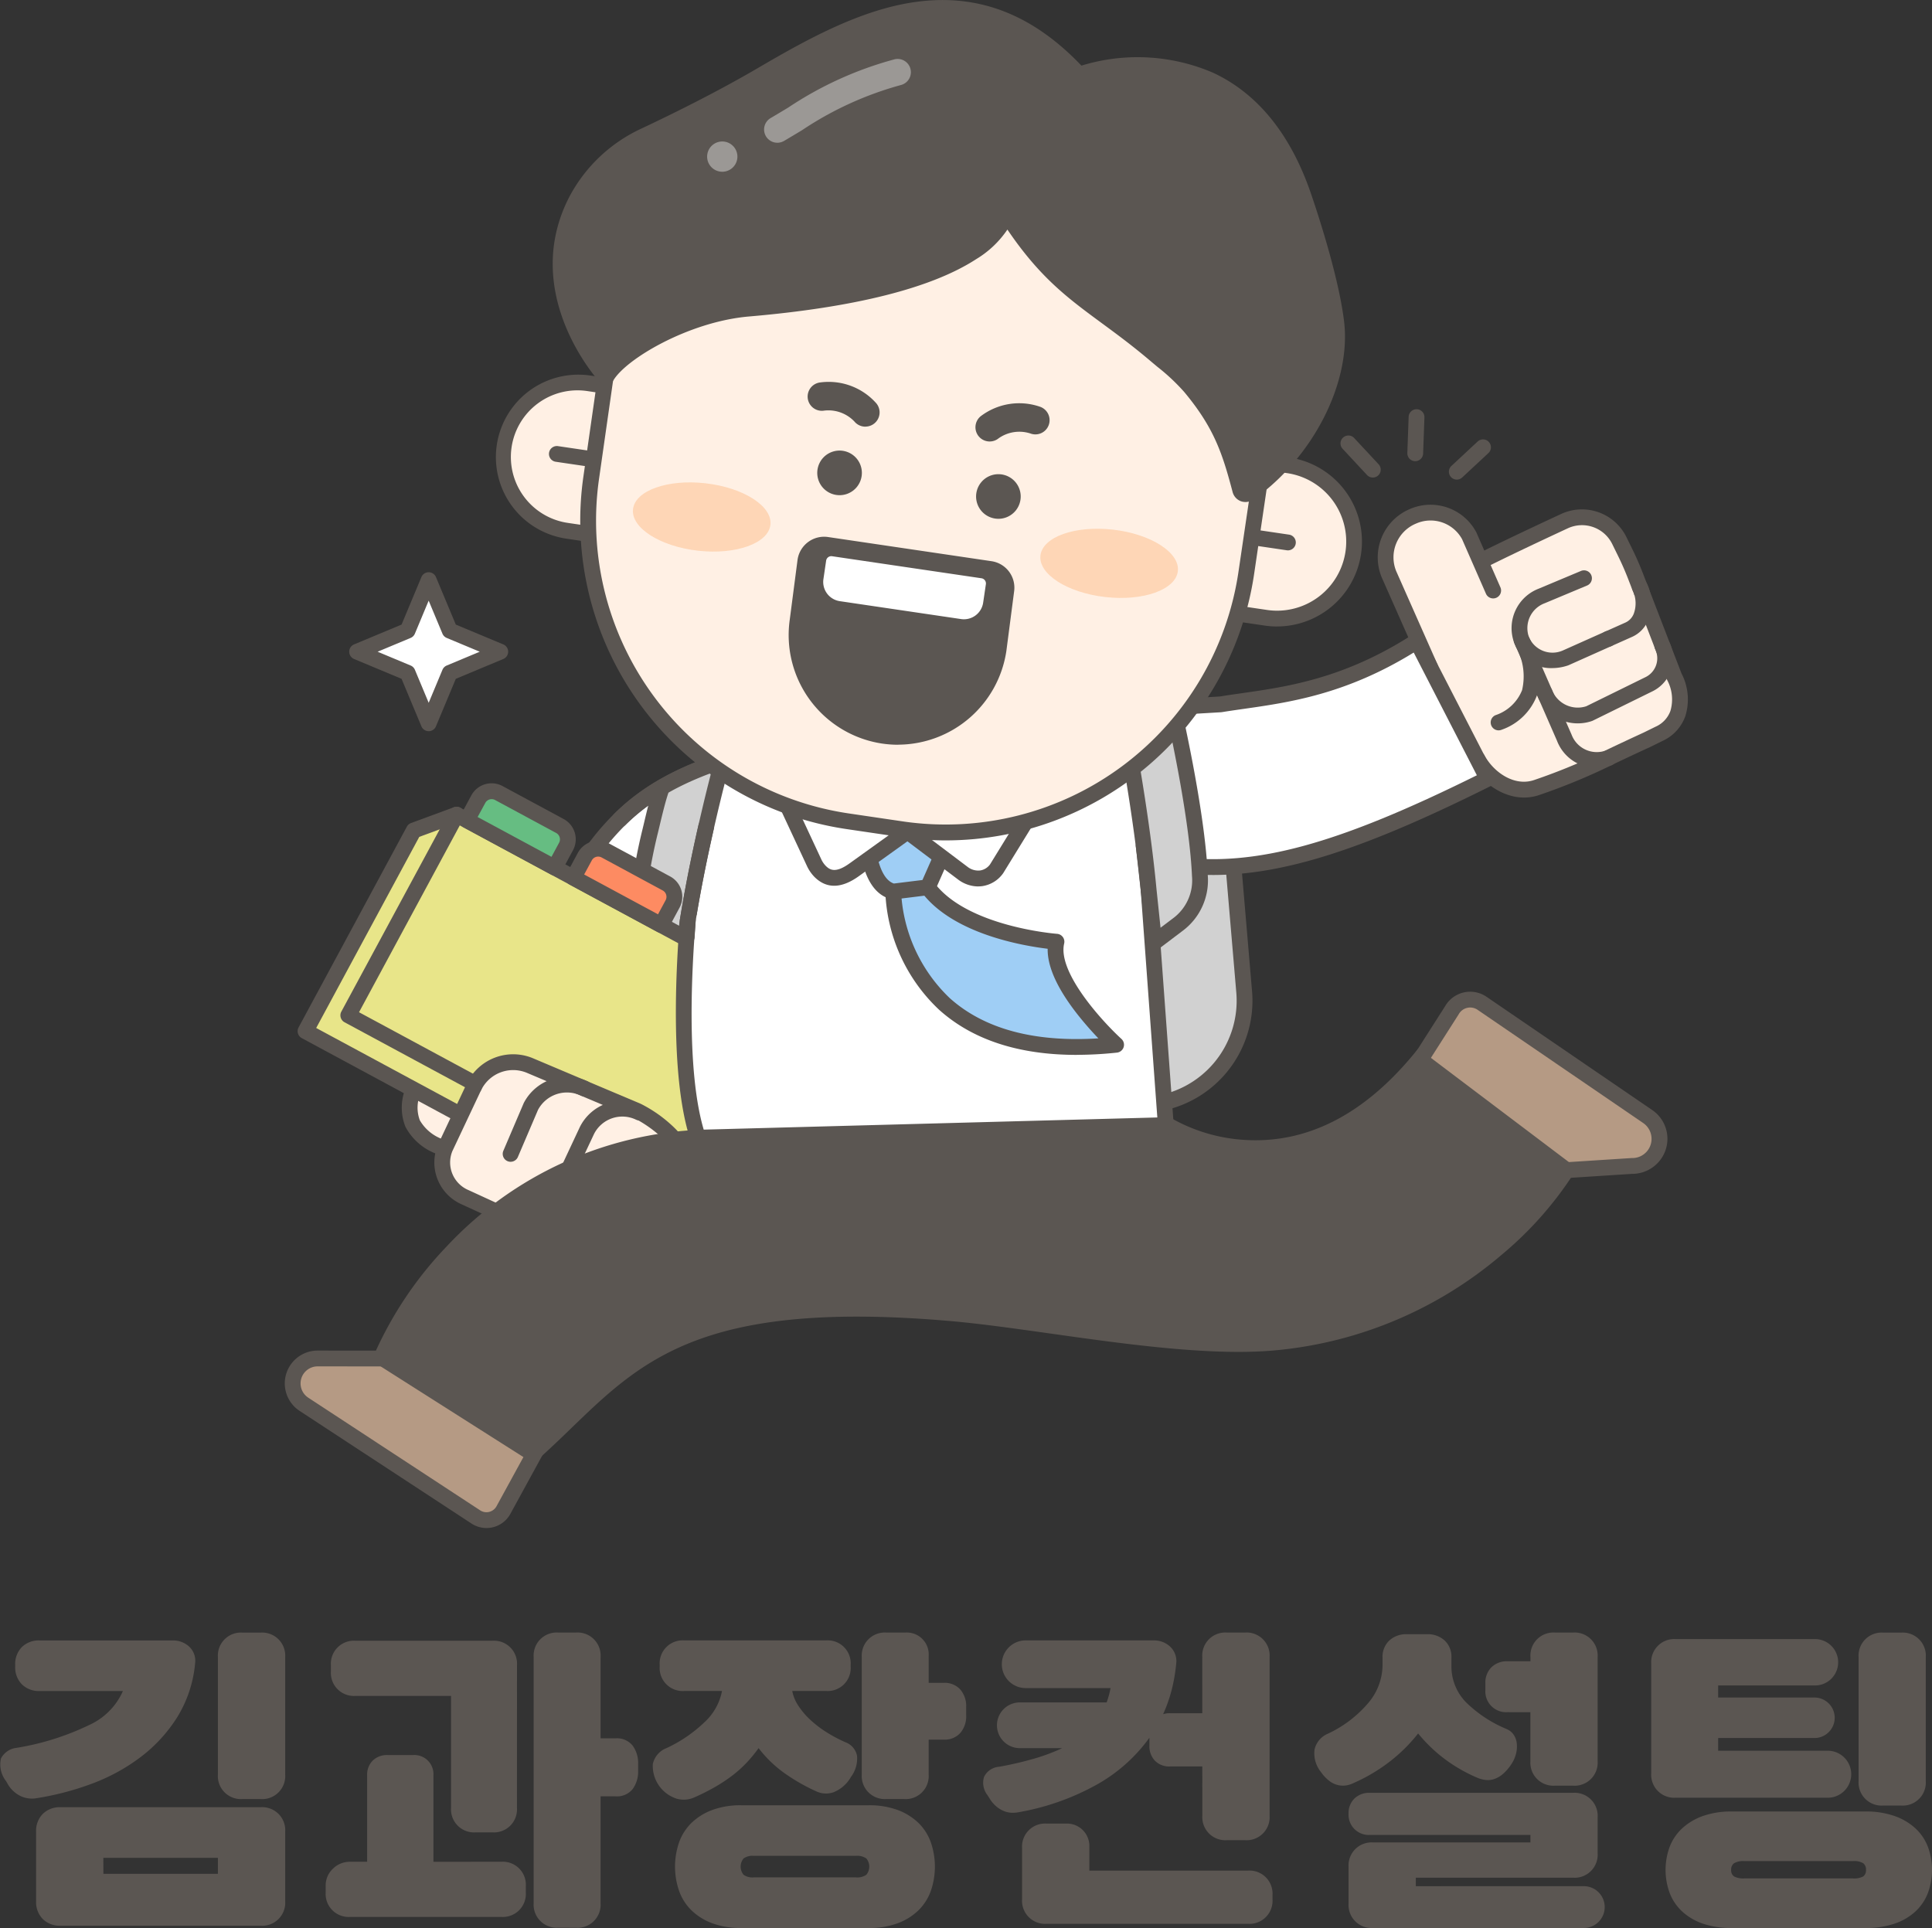 <svg id="logo" xmlns="http://www.w3.org/2000/svg" width="197.721" height="197.328" viewBox="0 0 197.721 197.328">
    <rect x="0" y="0" width="197.721" height="197.328" fill="#333333" stroke="none"/>
    <defs>
        <clipPath id="clip-path">
            <path id="사각형_3231" data-name="사각형 3231" class="cls-1" d="M0 0h197.721v197.328H0z"/>
        </clipPath>
        <clipPath id="clip-path-3">
            <path id="사각형_3227" data-name="사각형 3227" class="cls-1" d="M0 0h20.862v11.542H0z"/>
        </clipPath>
        <clipPath id="clip-path-4">
            <path id="사각형_3228" data-name="사각형 3228" class="cls-1" d="M0 0h14.085v7.083H0z"/>
        </clipPath>
        <clipPath id="clip-path-5">
            <path id="사각형_3229" data-name="사각형 3229" class="cls-1" d="M0 0h14.084v7.084H0z"/>
        </clipPath>
        <style>
            .cls-1{fill:none}.cls-2{clip-path:url(#clip-path)}.cls-3{fill:#fff}.cls-4{fill:#5b5652}.cls-5{fill:#fff0e4}.cls-6{fill:#d1d1d1}.cls-7{fill:#e8e589}.cls-10{fill:#9fcef5}.cls-11{fill:#b59a84}.cls-14{opacity:.65}.cls-16{fill:#fdc89d}
        </style>
    </defs>
    <g id="그룹_5334" data-name="그룹 5334" class="cls-2">
        <g id="그룹_5333" data-name="그룹 5333">
            <g id="그룹_5332" data-name="그룹 5332" class="cls-2">
                <path id="패스_7343" data-name="패스 7343" class="cls-3" d="M59.031 98.59a.723.723 0 0 1-.667-.444L56.549 93.8 52.2 91.985a.723.723 0 0 1 0-1.334l4.346-1.815 1.815-4.346a.723.723 0 0 1 1.334 0l1.816 4.346 4.346 1.815a.723.723 0 0 1 0 1.334L61.513 93.8 59.7 98.146a.723.723 0 0 1-.667.444" transform="translate(-15.159 -24.615)"/>
                <path id="패스_7344" data-name="패스 7344" class="cls-4" d="M3.593 253.269a2.744 2.744 0 0 1-1.437-.217 3.082 3.082 0 0 1-1.437-1.387l-.1-.167a2.751 2.751 0 0 1-.519-2.322 2.062 2.062 0 0 1 1.621-1.086 27.048 27.048 0 0 0 7.451-2.355 6.846 6.846 0 0 0 3.408-3.458H4.06a2.459 2.459 0 0 1-1.821-.685 2.46 2.46 0 0 1-.684-1.822v-.17a2.461 2.461 0 0 1 .684-1.821 2.462 2.462 0 0 1 1.821-.679h13.566a2.441 2.441 0 0 1 1.754.651 1.988 1.988 0 0 1 .584 1.72A12.638 12.638 0 0 1 18.111 245a15.44 15.44 0 0 1-3.792 4.093 19.6 19.6 0 0 1-5.062 2.723 29.094 29.094 0 0 1-5.663 1.453m23.088.9a2.357 2.357 0 0 1 2.506 2.506v7.117a2.357 2.357 0 0 1-2.506 2.506H6.2a2.461 2.461 0 0 1-1.822-.685 2.461 2.461 0 0 1-.684-1.821v-7.117a2.461 2.461 0 0 1 .684-1.821 2.464 2.464 0 0 1 1.822-.685zm-16.1 6.817H22.3v-1.636H10.576zm14.234-7.652a2.357 2.357 0 0 1-2.516-2.504V238.8a2.357 2.357 0 0 1 2.51-2.5h1.871a2.357 2.357 0 0 1 2.506 2.506v12.024a2.357 2.357 0 0 1-2.506 2.506z" transform="translate(0 -69.206)"/>
                <path id="패스_7345" data-name="패스 7345" class="cls-4" d="M65.111 259.752a2.357 2.357 0 0 1 2.506 2.506v.635a2.357 2.357 0 0 1-2.506 2.506h-15.47a2.356 2.356 0 0 1-2.506-2.506v-.7a2.322 2.322 0 0 1 .735-1.721 2.444 2.444 0 0 1 1.771-.718h1.737V250.9a2.033 2.033 0 0 1 .569-1.5 2.078 2.078 0 0 1 1.537-.568h2.606a1.953 1.953 0 0 1 2.072 2.071v8.855zm1.6-5.513a2.356 2.356 0 0 1-2.506 2.506h-1.734a2.356 2.356 0 0 1-2.506-2.506v-11.46h-9.789a2.356 2.356 0 0 1-2.506-2.506v-.635a2.356 2.356 0 0 1 2.506-2.506h14.033a2.357 2.357 0 0 1 2.506 2.506zm4.214 12.261a2.356 2.356 0 0 1-2.506-2.5v-25.2a2.357 2.357 0 0 1 2.506-2.506h1.838a2.357 2.357 0 0 1 2.506 2.506v8.32h1.537a2.061 2.061 0 0 1 1.737.735 3.029 3.029 0 0 1 .568 1.9v.668a3.026 3.026 0 0 1-.568 1.9 2.058 2.058 0 0 1-1.737.735h-1.538V264a2.356 2.356 0 0 1-2.506 2.506z" transform="translate(-13.805 -69.207)"/>
                <path id="패스_7346" data-name="패스 7346" class="cls-4" d="M114.184 247.522a1.845 1.845 0 0 1 1.186 1.4 3.129 3.129 0 0 1-.618 2.139 3.592 3.592 0 0 1-1.771 1.571 2.33 2.33 0 0 1-1.738-.067 19.288 19.288 0 0 1-3.425-1.971 12.359 12.359 0 0 1-2.523-2.472 14.453 14.453 0 0 1-1.253 1.52 12.232 12.232 0 0 1-1.437 1.286 16.265 16.265 0 0 1-1.737 1.153 22.76 22.76 0 0 1-2.155 1.086 2.642 2.642 0 0 1-1.788.134 3.527 3.527 0 0 1-2.456-3.542 2.246 2.246 0 0 1 1.4-1.637 14.358 14.358 0 0 0 3.91-2.673 5.816 5.816 0 0 0 1.771-3.175h-3.872a2.356 2.356 0 0 1-2.506-2.506v-.168a2.356 2.356 0 0 1 2.506-2.505h14.535a2.355 2.355 0 0 1 2.505 2.505v.167a2.355 2.355 0 0 1-2.505 2.506h-3.475a4.111 4.111 0 0 0 .6 1.471 7.656 7.656 0 0 0 1.186 1.42 11.011 11.011 0 0 0 1.654 1.286 14.262 14.262 0 0 0 2.005 1.069m-10.659 19.012a8.313 8.313 0 0 1-2.973-.485 6.079 6.079 0 0 1-2.122-1.319 5.246 5.246 0 0 1-1.269-1.988 7.621 7.621 0 0 1 0-4.978 5.246 5.246 0 0 1 1.269-1.988 6.081 6.081 0 0 1 2.122-1.319 8.33 8.33 0 0 1 2.973-.484h13.032a8.338 8.338 0 0 1 2.973.484 6.084 6.084 0 0 1 2.121 1.319 5.248 5.248 0 0 1 1.27 1.988 7.621 7.621 0 0 1 0 4.978 5.248 5.248 0 0 1-1.27 1.988 6.082 6.082 0 0 1-2.121 1.319 8.321 8.321 0 0 1-2.973.485zm1.269-7.384a1.561 1.561 0 0 0-1.035.267 1.311 1.311 0 0 0 0 1.67 1.557 1.557 0 0 0 1.035.267h10.459a1.625 1.625 0 0 0 1.069-.267 1.311 1.311 0 0 0 0-1.67 1.629 1.629 0 0 0-1.069-.267zm13.566-5.814a2.357 2.357 0 0 1-2.506-2.506V238.8a2.357 2.357 0 0 1 2.506-2.506h1.971a2.24 2.24 0 0 1 2.372 2.373v2.773h1.537a2.149 2.149 0 0 1 1.7.685 2.61 2.61 0 0 1 .6 1.788v.868a2.612 2.612 0 0 1-.6 1.788 2.149 2.149 0 0 1-1.7.685H122.7v3.575a2.357 2.357 0 0 1-2.506 2.506z" transform="translate(-27.66 -69.206)"/>
                <path id="패스_7347" data-name="패스 7347" class="cls-4" d="M164.713 250h-3.308a2.042 2.042 0 0 1-1.537-.585 2.13 2.13 0 0 1-.568-1.554v-.8a16.66 16.66 0 0 1-5.647 4.939 25.332 25.332 0 0 1-7.685 2.673 3.13 3.13 0 0 1-.685.066 2.321 2.321 0 0 1-.768-.134 2.907 2.907 0 0 1-.786-.434 3.33 3.33 0 0 1-.769-.869l-.233-.367a2.058 2.058 0 0 1-.351-1.871 1.873 1.873 0 0 1 1.554-1.036 35.442 35.442 0 0 0 3.592-.835 19.789 19.789 0 0 0 2.856-1.069h-4.243a2.341 2.341 0 1 1 0-4.678h8.787a9.023 9.023 0 0 0 .4-1.47h-8.587a2.441 2.441 0 1 1 0-4.878H159.7a2.409 2.409 0 0 1 1.754.668 2.035 2.035 0 0 1 .584 1.737 17.22 17.22 0 0 1-.467 2.69 14.953 14.953 0 0 1-.869 2.456 2.216 2.216 0 0 1 .7-.1h3.308V238.8a2.356 2.356 0 0 1 2.506-2.506h1.871a2.357 2.357 0 0 1 2.513 2.506v16.239a2.357 2.357 0 0 1-2.506 2.506h-1.871a2.356 2.356 0 0 1-2.506-2.506zm4.678 10.658a2.356 2.356 0 0 1 2.506 2.506v.434a2.357 2.357 0 0 1-2.506 2.506h-20.616a2.356 2.356 0 0 1-2.506-2.506v-5.245a2.355 2.355 0 0 1 2.506-2.506h1.971a2.292 2.292 0 0 1 2.406 2.406v2.406z" transform="translate(-41.669 -69.207)"/>
                <path id="패스_7348" data-name="패스 7348" class="cls-4" d="M209.921 246.186a1.565 1.565 0 0 1 .668.535 1.868 1.868 0 0 1 .334.852 3.021 3.021 0 0 1-.049 1.036 3.383 3.383 0 0 1-.451 1.085 4.815 4.815 0 0 1-.886 1.053 2.737 2.737 0 0 1-.9.535 2.034 2.034 0 0 1-.885.1 3.062 3.062 0 0 1-.835-.217 16.087 16.087 0 0 1-3.442-1.988 15.539 15.539 0 0 1-2.64-2.556 16.468 16.468 0 0 1-2.79 2.79 17.538 17.538 0 0 1-3.826 2.289 2.58 2.58 0 0 1-.718.234 2.256 2.256 0 0 1-.818-.017 2.29 2.29 0 0 1-.885-.4 3.89 3.89 0 0 1-.886-.919 3.076 3.076 0 0 1-.685-2.289 2.3 2.3 0 0 1 1.353-1.654 12.126 12.126 0 0 0 4.227-3.241 6.076 6.076 0 0 0 1.387-3.742v-.835a2.264 2.264 0 0 1 .685-1.721 2.531 2.531 0 0 1 1.821-.651h2.038a2.535 2.535 0 0 1 1.821.651 2.266 2.266 0 0 1 .685 1.721v1.063a5.247 5.247 0 0 0 1.52 3.558 12.992 12.992 0 0 0 4.16 2.723m7.785 16.072a2.14 2.14 0 1 1 0 4.277h-21.487a2.357 2.357 0 0 1-2.506-2.506v-3.742a2.356 2.356 0 0 1 2.506-2.506h16.105v-.769h-16.439a2.065 2.065 0 0 1-2.172-2.172 2.069 2.069 0 0 1 .6-1.553 2.158 2.158 0 0 1 1.571-.585H216.7a2.357 2.357 0 0 1 2.506 2.506v3.676a2.356 2.356 0 0 1-2.506 2.506h-16.1v.869zm-7.719-17.81a2.128 2.128 0 0 1-2.272-2.272v-.7a2.191 2.191 0 0 1 .618-1.62 2.238 2.238 0 0 1 1.654-.618h2.339v-.433a2.356 2.356 0 0 1 2.506-2.506h1.865a2.356 2.356 0 0 1 2.506 2.506v10.66a2.357 2.357 0 0 1-2.506 2.506h-1.871a2.357 2.357 0 0 1-2.506-2.506v-5.012z" transform="translate(-55.704 -69.207)"/>
                <path id="패스_7349" data-name="패스 7349" class="cls-4" d="M245.828 242.944h9.79a2.073 2.073 0 1 1 0 4.144h-9.79v1.3h11.126a2.407 2.407 0 1 1 0 4.811h-15.47a2.357 2.357 0 0 1-2.506-2.506v-11.224a2.357 2.357 0 0 1 2.506-2.506h14.167a2.374 2.374 0 1 1 0 4.745h-9.823zm1.4 23.589a8.888 8.888 0 0 1-2.973-.45 5.956 5.956 0 0 1-2.121-1.253 5.051 5.051 0 0 1-1.27-1.888 6.849 6.849 0 0 1 0-4.711 5.037 5.037 0 0 1 1.27-1.887 6.133 6.133 0 0 1 2.121-1.27 8.594 8.594 0 0 1 2.973-.467H260.9a8.739 8.739 0 0 1 2.99.467 6.122 6.122 0 0 1 2.138 1.27 5.051 5.051 0 0 1 1.269 1.887 6.848 6.848 0 0 1 0 4.711 5.065 5.065 0 0 1-1.269 1.888 5.948 5.948 0 0 1-2.138 1.253 9.039 9.039 0 0 1-2.99.45zm1.3-6.849a1.914 1.914 0 0 0-1.069.217.788.788 0 0 0-.3.685.744.744 0 0 0 .3.669 2.048 2.048 0 0 0 1.069.2h11.093a1.951 1.951 0 0 0 1.052-.2.761.761 0 0 0 .284-.669.807.807 0 0 0-.284-.685 1.825 1.825 0 0 0-1.052-.217zM262.7 254a2.357 2.357 0 0 1-2.5-2.5v-12.7a2.357 2.357 0 0 1 2.5-2.5h1.871a2.357 2.357 0 0 1 2.506 2.506v12.7a2.357 2.357 0 0 1-2.505 2.494z" transform="translate(-69.992 -69.206)"/>
                <path id="패스_7350" data-name="패스 7350" class="cls-5" d="m225.165 91.173-3.342-8.668a3.774 3.774 0 0 0-.191-.5l-.426-1.1q-.473-1.226-1.052-2.407l-.622-1.269a4.237 4.237 0 0 0-5.588-1.979c-3.859 1.791-9.559 4.485-11.5 5.653a5.667 5.667 0 0 0-2.416 6.823l.171.409c-5.016 4.086-9.556 5.134-12.92 6.332l-3.54.855 2.391 12.392c5.795-.322 11.363-2.846 18.911-8.077 1.189 2.167 3.723 3.676 6.044 2.886 4.5-1.534 6.044-2.485 11.271-4.881l1.25-.615c2.282-1.089 2.651-3.575 1.558-5.856" transform="translate(-53.814 -21.924)"/>
                <path id="패스_7351" data-name="패스 7351" class="cls-4" d="M185.795 108.192a.808.808 0 0 1-.793-.655l-2.392-12.392a.809.809 0 0 1 .6-.939l3.5-.845a80.459 80.459 0 0 1 1.65-.558 31.955 31.955 0 0 0 10.526-5.255 6.485 6.485 0 0 1 2.8-7.669c1.923-1.156 7.357-3.734 11.577-5.692a5.073 5.073 0 0 1 6.655 2.355l.622 1.269c.394.8.757 1.636 1.08 2.472l.415 1.077a4.457 4.457 0 0 1 .211.547l3.321 8.615a5.747 5.747 0 0 1 .388 4.368 4.42 4.42 0 0 1-2.341 2.538l-1.242.611c-1.423.653-2.558 1.191-3.56 1.665a63.348 63.348 0 0 1-7.807 3.256c-2.542.866-5.106-.563-6.534-2.513-7.6 5.18-13.039 7.433-18.637 7.746h-.045m-1.45-12.6 2.109 10.93c5.205-.457 10.43-2.782 17.793-7.884a.808.808 0 0 1 1.169.276c.95 1.731 3.053 3.2 5.074 2.51a61.142 61.142 0 0 0 7.636-3.186 282.954 282.954 0 0 1 3.559-1.665l1.23-.605a2.812 2.812 0 0 0 1.522-1.621 4.173 4.173 0 0 0-.336-3.16 1.044 1.044 0 0 1-.025-.059l-3.342-8.668-.018-.049a2.892 2.892 0 0 0-.148-.389q-.014-.028-.025-.057l-.426-1.1a29.15 29.15 0 0 0-1.023-2.342l-.622-1.269a3.447 3.447 0 0 0-4.521-1.6c-5.914 2.746-9.972 4.738-11.424 5.612a4.866 4.866 0 0 0-2.08 5.835l.164.393a.807.807 0 0 1-.235.938 32.951 32.951 0 0 1-11.5 5.907c-.578.192-1.131.374-1.655.561a.672.672 0 0 1-.081.024z" transform="translate(-53.479 -21.592)"/>
                <path id="패스_7352" data-name="패스 7352" class="cls-5" d="m232.731 90.281 2.073-.926c1.585-.651 1.917-2.837 1.177-4.383" transform="translate(-68.162 -24.887)"/>
                <path id="패스_7353" data-name="패스 7353" class="cls-4" d="M232.4 90.755a.809.809 0 0 1-.33-1.547l2.073-.926a1.648 1.648 0 0 0 .9-.967 3.088 3.088 0 0 0-.124-2.328.809.809 0 1 1 1.459-.7 4.709 4.709 0 0 1 .175 3.606 3.188 3.188 0 0 1-1.773 1.874l-2.051.916a.8.8 0 0 1-.329.071" transform="translate(-67.827 -24.552)"/>
                <path id="패스_7354" data-name="패스 7354" class="cls-5" d="M220.215 92.585a3.408 3.408 0 0 0 4.5 1.839l4.354-1.945" transform="translate(-64.497 -27.086)"/>
                <path id="패스_7355" data-name="패스 7355" class="cls-4" d="M223.011 95.131a4.034 4.034 0 0 1-3.889-2.6.809.809 0 0 1 1.517-.561 2.622 2.622 0 0 0 3.443 1.365l4.318-1.929a.809.809 0 1 1 .66 1.476l-4.354 1.945a.6.6 0 0 1-.07.028 5.048 5.048 0 0 1-1.624.274" transform="translate(-64.162 -26.751)"/>
                <path id="패스_7356" data-name="패스 7356" class="cls-5" d="m205.093 90.017-4.219-9.528a4.525 4.525 0 0 1 2.373-5.881l.109-.048a4.466 4.466 0 0 1 5.733 2l2.467 5.636" transform="translate(-58.731 -21.727)"/>
                <path id="패스_7357" data-name="패스 7357" class="cls-4" d="M204.761 90.494a.81.81 0 0 1-.74-.482l-4.22-9.528a5.365 5.365 0 0 1 2.79-6.95l.108-.047a5.3 5.3 0 0 1 6.771 2.361c.011.018.018.037.028.055l2.467 5.637a.809.809 0 0 1-1.481.648l-2.455-5.607a3.673 3.673 0 0 0-4.68-1.613l-.1.042a3.739 3.739 0 0 0-1.964 4.837l4.212 9.511a.808.808 0 0 1-.739 1.136" transform="translate(-58.399 -21.395)"/>
                <path id="패스_7358" data-name="패스 7358" class="cls-4" d="M227.475 102.758a4.305 4.305 0 0 1-4.062-2.775L219.05 90l-.018-.042a4.33 4.33 0 0 1 2.517-5.538l4.341-1.82a.809.809 0 0 1 .624 1.492l-4.366 1.826a2.716 2.716 0 0 0-1.607 3.454l4.363 9.982.018.043a2.751 2.751 0 0 0 3.513 1.583.809.809 0 1 1 .519 1.532 4.618 4.618 0 0 1-1.479.246" transform="translate(-64.072 -24.174)"/>
                <path id="패스_7359" data-name="패스 7359" class="cls-4" d="M226.62 101.077a4.432 4.432 0 0 1-4.161-2.847.809.809 0 0 1 1.517-.562 2.824 2.824 0 0 0 3.5 1.658l6.013-2.956a2.147 2.147 0 0 0 1.043-2.881.809.809 0 0 1 1.459-.7 3.766 3.766 0 0 1-1.8 5.038l-6.048 2.974a.963.963 0 0 1-.1.04 4.426 4.426 0 0 1-1.426.235" transform="translate(-65.139 -27.042)"/>
                <path id="패스_7360" data-name="패스 7360" class="cls-4" d="M216.554 101.666a.809.809 0 0 1-.311-1.556 4.421 4.421 0 0 0 2.714-2.56 6.212 6.212 0 0 0-.627-4.436.809.809 0 0 1 1.4-.807c.069.121 1.695 3 .757 5.763a5.956 5.956 0 0 1-3.624 3.534.806.806 0 0 1-.31.062" transform="translate(-63.187 -26.916)"/>
                <path id="패스_7361" data-name="패스 7361" class="cls-6" d="M147.622 110.109a10.682 10.682 0 0 1 11.55 9.737l1.185 13.907a10.682 10.682 0 0 1-9.737 11.55l-37.85 3.224" transform="translate(-33.028 -32.237)"/>
                <path id="패스_7362" data-name="패스 7362" class="cls-4" d="M112.434 149a.809.809 0 0 1-.068-1.614l37.85-3.224a9.873 9.873 0 0 0 9-10.676l-1.184-13.906a9.874 9.874 0 0 0-10.676-9 .809.809 0 0 1-.137-1.612 11.491 11.491 0 0 1 12.425 10.475l1.184 13.907a11.49 11.49 0 0 1-10.474 12.424L112.5 149h-.069" transform="translate(-32.693 -31.902)"/>
                <path id="패스_7363" data-name="패스 7363" class="cls-3" d="M170.286 115.7c8.7 1.071 17.7-1.79 31.763-8.814l-7.242-14.076c-8.317 5.362-15.078 5.631-20.069 6.457l-4.654.274" transform="translate(-49.814 -27.183)"/>
                <path id="패스_7364" data-name="패스 7364" class="cls-4" d="M173.57 116.4a30.258 30.258 0 0 1-3.717-.229.809.809 0 0 1 .2-1.605c7.949.979 16.284-1.294 30.569-8.37l-6.462-12.562c-6.945 4.278-12.725 5.1-17.4 5.767-.781.112-1.52.216-2.221.332-.028 0-.057.008-.084.01l-4.654.274a.8.8 0 0 1-.855-.759.809.809 0 0 1 .759-.855l4.612-.272c.707-.116 1.44-.221 2.215-.331 4.688-.668 10.522-1.5 17.505-6a.808.808 0 0 1 1.157.31l7.242 14.075a.809.809 0 0 1-.357 1.093c-12.865 6.428-21.113 9.123-28.506 9.123" transform="translate(-49.48 -26.848)"/>
                <path id="패스_7365" data-name="패스 7365" class="cls-5" d="m67.566 160.591-2.6 3.628-4.617-2.149-.483-4.378" transform="translate(-17.533 -46.185)"/>
                <path id="패스_7366" data-name="패스 7366" class="cls-5" d="M59.688 157.692s-2.208 4.483 3.5 6.066" transform="translate(-17.359 -46.185)"/>
                <path id="패스_7367" data-name="패스 7367" class="cls-4" d="M62.858 164.232a.818.818 0 0 1-.216-.03 5.9 5.9 0 0 1-4.131-3.041 5.29 5.29 0 0 1 .117-4.161.809.809 0 0 1 1.452.711 3.684 3.684 0 0 0-.089 2.8 4.417 4.417 0 0 0 3.082 2.132.809.809 0 0 1-.216 1.588" transform="translate(-17.024 -45.85)"/>
                <path id="패스_7368" data-name="패스 7368" class="cls-3" d="m97.781 135.434-20.926 1.518c.6-8.157 3.149-16.52 9.089-22.4 3.232-3.2 7.249-5.012 11.534-6.337a101.651 101.651 0 0 1 14.487-3.416" transform="translate(-22.509 -30.694)"/>
                <path id="패스_7369" data-name="패스 7369" class="cls-4" d="M76.52 137.426a.808.808 0 0 1-.806-.868c.494-6.731 2.512-16.171 9.326-22.914 2.913-2.883 6.573-4.9 11.864-6.534a101.482 101.482 0 0 1 14.6-3.443.809.809 0 1 1 .247 1.6 99.866 99.866 0 0 0-14.371 3.389c-5.03 1.556-8.485 3.449-11.2 6.139-6.152 6.088-8.186 14.578-8.774 20.949l19.983-1.45a.809.809 0 1 1 .117 1.613l-20.926 1.518h-.059" transform="translate(-22.175 -30.359)"/>
                <path id="패스_7370" data-name="패스 7370" class="cls-6" d="m101.035 110.066-.323.97s-2.064 7.669-3.3 15.366l-.344 2.454-3.1-1.347a2.84 2.84 0 0 1-1.693-2.912 54.639 54.639 0 0 1 1.3-7.342 40.643 40.643 0 0 1 1.2-4.022" transform="translate(-27.021 -32.236)"/>
                <path id="패스_7371" data-name="패스 7371" class="cls-4" d="M96.731 129.33a.8.8 0 0 1-.322-.067l-3.1-1.346a3.632 3.632 0 0 1-2.174-3.743 55.7 55.7 0 0 1 1.316-7.443l.151-.632c.3-1.277.649-2.725 1.06-3.887a.809.809 0 0 1 1.525.539c-.383 1.082-.717 2.486-1.012 3.723l-.153.637a54.174 54.174 0 0 0-1.28 7.24 2.02 2.02 0 0 0 1.211 2.082l2.123.923.2-1.4c1.231-7.666 3.3-15.387 3.32-15.464 0-.016.009-.031.013-.046l.323-.97a.809.809 0 0 1 1.534.511l-.315.947c-.124.465-2.094 7.9-3.276 15.262l-.343 2.439a.808.808 0 0 1-.8.7" transform="translate(-26.685 -31.901)"/>
                <path id="패스_7372" data-name="패스 7372" class="cls-7" d="m77.952 158.271-33.739-18.2 11.078-20.541 4.384-1.616 22.661 38.737z" transform="translate(-12.949 -34.536)"/>
                <path id="패스_7373" data-name="패스 7373" class="cls-4" d="M77.618 158.744a.806.806 0 0 1-.384-.1L43.5 140.451a.808.808 0 0 1-.327-1.1l11.078-20.54a.808.808 0 0 1 .431-.375l4.385-1.616a.808.808 0 0 1 .977.35L82.7 155.911a.808.808 0 0 1-.418 1.167l-4.382 1.616a.812.812 0 0 1-.279.05m-32.647-19.332 32.706 17.639 3.136-1.156-21.831-37.319-3.462 1.276z" transform="translate(-12.615 -34.201)"/>
                <path id="사각형_3226" data-name="사각형 3226" class="cls-7" transform="rotate(-61.662 104.883 22.098)" d="M0 0h23.338v38.333H0z"/>
                <path id="패스_7374" data-name="패스 7374" class="cls-4" d="M83.817 157.129a.814.814 0 0 1-.384-.1l-33.739-18.2a.807.807 0 0 1-.327-1.1L60.445 117.2a.807.807 0 0 1 1.1-.328l33.739 18.2a.808.808 0 0 1 .328 1.1L84.528 156.7a.808.808 0 0 1-.711.425M51.173 137.8l32.315 17.428L93.8 136.107l-32.316-17.428z" transform="translate(-14.43 -34.201)"/>
                <path id="패스_7375" data-name="패스 7375" d="m76.559 122.34-8.983-4.84 1.162-2.155a1.549 1.549 0 0 1 2.1-.628l6.254 3.373a1.549 1.549 0 0 1 .628 2.1z" transform="translate(-19.792 -33.543)" style="fill:#66bd82"/>
                <path id="패스_7376" data-name="패스 7376" class="cls-4" d="M76.223 122.813a.8.8 0 0 1-.383-.1l-8.983-4.844a.808.808 0 0 1-.327-1.1l1.162-2.155a2.358 2.358 0 0 1 3.195-.956l6.254 3.373a2.36 2.36 0 0 1 .956 3.195l-1.162 2.155a.808.808 0 0 1-.712.425m-7.886-5.981 7.559 4.077.779-1.443a.742.742 0 0 0-.3-1l-6.254-3.373a.742.742 0 0 0-1 .3z" transform="translate(-19.457 -33.207)"/>
                <path id="패스_7377" data-name="패스 7377" d="m91.977 130.655-8.983-4.844 1.163-2.155a1.549 1.549 0 0 1 2.1-.628l6.253 3.372a1.549 1.549 0 0 1 .628 2.1z" transform="translate(-24.307 -35.978)" style="fill:#fd8b62"/>
                <path id="패스_7378" data-name="패스 7378" class="cls-4" d="M91.642 131.129a.805.805 0 0 1-.383-.1l-8.983-4.844a.808.808 0 0 1-.327-1.1l1.162-2.155a2.361 2.361 0 0 1 3.195-.957l6.254 3.374a2.358 2.358 0 0 1 .956 3.195l-1.162 2.158a.809.809 0 0 1-.712.425m-7.887-5.981 7.559 4.077.778-1.443a.74.74 0 0 0-.3-1l-6.254-3.378a.742.742 0 0 0-1 .3z" transform="translate(-23.973 -35.643)"/>
                <path id="패스_7379" data-name="패스 7379" class="cls-3" d="M99.373 122.679c-.55 6.6-1 18.546 1.7 23.886l47.248-2.415-1.8-24.559s1.418-14.342-.508-22.239" transform="translate(-28.982 -28.513)"/>
                <path id="패스_7380" data-name="패스 7380" class="cls-4" d="M100.744 147.04a.808.808 0 0 1-.721-.443c-2.958-5.833-2.237-18.951-1.789-24.32a.809.809 0 0 1 1.612.134c-.424 5.087-1.112 17.29 1.4 22.984l45.881-2.345-1.735-23.734a.824.824 0 0 1 0-.139c.014-.142 1.382-14.3-.489-21.968a.809.809 0 1 1 1.571-.383c1.889 7.74.652 21.22.535 22.441l1.79 24.49a.808.808 0 0 1-.765.866l-47.247 2.416h-.042" transform="translate(-28.649 -28.178)"/>
                <path id="선_753" data-name="선 753" class="cls-3" transform="translate(117.038 86.535)" d="M.508 4.544 0 0"/>
                <path id="패스_7381" data-name="패스 7381" class="cls-4" d="M165.686 127.4a.808.808 0 0 1-.8-.718l-.508-4.545a.809.809 0 0 1 1.607-.18l.508 4.544a.808.808 0 0 1-.8.9" transform="translate(-48.141 -35.507)"/>
                <path id="패스_7382" data-name="패스 7382" class="cls-10" d="M129.279 128.864s-.008 18.106 22.814 15.683c0 0-7.075-6.446-6.106-10.548 0 0-9.536-.682-13.169-5.573" transform="translate(-37.863 -37.614)"/>
                <path id="패스_7383" data-name="패스 7383" class="cls-4" d="M147.718 145.243c-5.942 0-10.669-1.549-14.087-4.624a17.5 17.5 0 0 1-5.5-12.092.808.808 0 0 1 .808-.808.808.808 0 0 1 .808.809 16.132 16.132 0 0 0 4.975 10.9c3.517 3.155 8.628 4.54 15.215 4.123a33.3 33.3 0 0 1-2.24-2.584c-1.995-2.573-2.983-4.782-2.949-6.585-2.483-.3-9.721-1.507-12.919-5.813a.808.808 0 1 1 1.3-.964c3.367 4.533 12.486 5.241 12.578 5.248a.809.809 0 0 1 .728.992c-.7 2.981 3.995 8.06 5.863 9.765a.809.809 0 0 1-.46 1.4 39.189 39.189 0 0 1-4.126.228m-17.964-16.715z" transform="translate(-37.529 -37.278)"/>
                <path id="패스_7384" data-name="패스 7384" class="cls-10" d="M125.31 116.02s-.395 7.3 2.8 8.053l3.54-.438 2.724-6.166-2.43-5.169s-4.185-1.619-6.637 3.72" transform="translate(-36.696 -32.823)"/>
                <path id="패스_7385" data-name="패스 7385" class="cls-4" d="M127.777 124.539a.819.819 0 0 1-.186-.022c-1.677-.4-2.758-2.068-3.213-4.971a20.915 20.915 0 0 1-.211-3.912.808.808 0 0 1 .073-.293c2.191-4.771 5.972-4.792 7.664-4.137a.806.806 0 0 1 .44.41l2.43 5.168a.814.814 0 0 1 .008.671l-2.725 6.166a.808.808 0 0 1-.641.476l-3.54.438a.771.771 0 0 1-.1.006m-2-8.664c-.07 1.807.169 6.4 2.064 7.033l2.924-.361 2.39-5.409-2.119-4.507c-.867-.2-3.5-.447-5.259 3.245" transform="translate(-36.361 -32.481)"/>
                <path id="패스_7386" data-name="패스 7386" class="cls-3" d="m111.724 111.778 4.3 9.226a3.191 3.191 0 0 0 .62.916c.862.861 1.942.96 3.524-.185l5.427-3.894 5.637 4.249a2.376 2.376 0 0 0 3.472-.42l5.862-9.526" transform="translate(-32.722 -32.738)"/>
                <path id="패스_7387" data-name="패스 7387" class="cls-4" d="M132.491 123.128a3.452 3.452 0 0 1-2.077-.727l-5.162-3.891-4.944 3.547c-1.794 1.3-3.331 1.333-4.566.1a4.007 4.007 0 0 1-.782-1.146l-4.3-9.226a.809.809 0 0 1 1.466-.685l4.3 9.226a2.382 2.382 0 0 0 .459.686c.429.429 1.009.8 2.478-.267l5.429-3.9a.811.811 0 0 1 .958.011l5.637 4.25a1.773 1.773 0 0 0 1.31.386 1.544 1.544 0 0 0 1.008-.618l5.842-9.492a.808.808 0 1 1 1.377.848l-5.861 9.526a.7.7 0 0 1-.042.06 3.177 3.177 0 0 1-2.094 1.278 3.1 3.1 0 0 1-.435.03" transform="translate(-32.387 -32.403)"/>
                <path id="선_754" data-name="선 754" class="cls-3" transform="translate(53.67 113.642)" d="M15.717 8.476 0 0"/>
                <path id="패스_7388" data-name="패스 7388" class="cls-4" d="M91.281 169.661a.805.805 0 0 1-.383-.1l-15.716-8.476a.809.809 0 0 1 .767-1.423l15.717 8.476a.809.809 0 0 1-.385 1.52" transform="translate(-21.895 -46.734)"/>
                <path id="패스_7389" data-name="패스 7389" class="cls-5" d="M87.7 164.27c.479-1.805-2-4.686-3.741-5.541l-6.189-2.616a3.945 3.945 0 0 0-.405-.17l-4.393-1.857a4.442 4.442 0 0 0-5.716 2.131l-3.048 6.683a3.874 3.874 0 0 0 2.232 5.008l4.812 2.365 6.37 2.437 3.146 1.2 2.848-4.927s2.817-2.519 1.5-2.762z" transform="translate(-18.729 -45.026)"/>
                <path id="패스_7390" data-name="패스 7390" class="cls-4" d="M80.171 175.568a.81.81 0 0 1-.337-.074L65.7 169a4.682 4.682 0 0 1-2.465-6.133l2.968-6.3a.809.809 0 0 1 1.463.689l-2.956 6.271a3.067 3.067 0 0 0 1.641 3.992l14.153 6.508a.809.809 0 0 1-.338 1.544" transform="translate(-18.412 -45.719)"/>
                <path id="패스_7391" data-name="패스 7391" class="cls-4" d="M91.69 183.946a5.567 5.567 0 0 1-2.121-.419l-2.869-1.184a.809.809 0 0 1 .616-1.5l2.873 1.184a4.04 4.04 0 0 0 5.212-2.1.809.809 0 1 1 1.482.648 5.671 5.671 0 0 1-5.19 3.372" transform="translate(-25.245 -52.555)"/>
                <path id="패스_7392" data-name="패스 7392" class="cls-4" d="M81.923 167.23a.809.809 0 0 1-.731-1.153l1.9-4.057.016-.033a4.853 4.853 0 0 1 6.438-2.191.808.808 0 1 1-.713 1.451 3.244 3.244 0 0 0-4.286 1.478l-1.9 4.039a.808.808 0 0 1-.733.465" transform="translate(-23.757 -46.658)"/>
                <path id="패스_7393" data-name="패스 7393" class="cls-4" d="M84.129 170.318a.808.808 0 0 1-.581-1.371l5.243-5.416c.4-1.228-2.167-3.428-4.133-4.4l-10.964-4.635a3.639 3.639 0 0 0-4.677 1.743.809.809 0 0 1-1.451-.714 5.255 5.255 0 0 1 6.757-2.518l10.986 4.644.042.019a13.788 13.788 0 0 1 3.564 2.58c1.8 1.862 1.7 3.25 1.292 4.086a.806.806 0 0 1-.147.211l-5.351 5.527a.807.807 0 0 1-.581.246" transform="translate(-19.764 -44.691)"/>
                <path id="패스_7394" data-name="패스 7394" class="cls-4" d="M73.565 164.546a.809.809 0 0 1-.743-1.126l2.075-4.859a.636.636 0 0 1 .028-.059 4.98 4.98 0 0 1 6.543-2.181.808.808 0 1 1-.713 1.451 3.352 3.352 0 0 0-4.384 1.456l-2.062 4.826a.808.808 0 0 1-.744.491" transform="translate(-21.309 -45.64)"/>
                <path id="패스_7395" data-name="패스 7395" class="cls-4" d="M89.374 115.028a.808.808 0 0 1-.569-1.383c2.913-2.884 6.572-4.9 11.863-6.535a101.589 101.589 0 0 1 14.6-3.442.809.809 0 1 1 .247 1.6 99.965 99.965 0 0 0-14.371 3.389c-5.03 1.556-8.485 3.449-11.2 6.139a.8.8 0 0 1-.569.234" transform="translate(-25.939 -30.359)"/>
                <path id="패스_7396" data-name="패스 7396" class="cls-11" d="m204.9 151.571 3.7-5.8a2.152 2.152 0 0 1 3.079-.722l16.956 11.591a2.773 2.773 0 0 1-1.609 5.063l-7.778.5" transform="translate(-60.01 -42.374)"/>
                <path id="패스_7397" data-name="패스 7397" class="cls-4" d="M218.908 162.679a.809.809 0 0 1-.051-1.616l7.778-.5h.065a1.965 1.965 0 0 0 1.139-3.587l-16.956-11.592a1.344 1.344 0 0 0-1.919.453.4.4 0 0 1-.022.037l-3.7 5.8a.809.809 0 0 1-1.363-.87l3.689-5.783a2.961 2.961 0 0 1 4.224-.974l16.96 11.594a3.561 3.561 0 0 1 1.4 4.033 3.606 3.606 0 0 1-3.417 2.506h-.021l-7.749.5h-.053" transform="translate(-59.675 -42.039)"/>
                <path id="패스_7398" data-name="패스 7398" class="cls-11" d="m51.537 196.629-6.623-.006a2.554 2.554 0 0 0-1.4 4.69L61.1 212.844a1.981 1.981 0 0 0 2.824-.706l3.384-6.185" transform="translate(-12.404 -57.587)"/>
                <path id="패스_7399" data-name="패스 7399" class="cls-4" d="M61.856 213.641a2.8 2.8 0 0 1-1.532-.456l-17.593-11.531a3.363 3.363 0 0 1 1.843-6.175l6.623.006a.809.809 0 0 1 0 1.617l-6.624-.006a1.746 1.746 0 0 0-.956 3.206l17.592 11.53a1.172 1.172 0 0 0 1.671-.418l3.384-6.185a.809.809 0 0 1 1.419.776l-3.383 6.186a2.785 2.785 0 0 1-2.445 1.45" transform="translate(-12.068 -57.252)"/>
                <path id="패스_7400" data-name="패스 7400" class="cls-4" d="M55.213 183.846s8.4-21.334 32.858-22.514l47.585-1.276s13.21 8.488 25.806-6.733l15.023 11.344a40.387 40.387 0 0 1-29.665 17.612c-9.514.944-23.806-2.149-33.33-2.978-29.339-2.553-33.679 6.241-42.812 14.372z" transform="translate(-16.171 -44.905)"/>
                <path id="패스_7401" data-name="패스 7401" class="cls-4" d="M70.347 194.222 53.8 183.71l.245-.621a38.458 38.458 0 0 1 7.422-11.072 37.7 37.7 0 0 1 26.15-11.953l47.851-1.284.21.135a17.3 17.3 0 0 0 7.855 2.217c6.177.251 11.859-2.7 16.89-8.785l.494-.6L177.136 164l-.368.622a36.568 36.568 0 0 1-7.334 8.249 41.491 41.491 0 0 1-22.947 9.757c-6.552.651-15.385-.593-23.178-1.691-3.734-.525-7.261-1.022-10.3-1.286-25.163-2.189-31.484 3.911-38.8 10.975a125.456 125.456 0 0 1-3.4 3.2zm-14.529-11.148 14.363 9.126a126.171 126.171 0 0 0 2.9-2.743c7.285-7.033 14.166-13.679 40.065-11.423 3.082.268 6.631.767 10.387 1.3 7.7 1.085 16.435 2.313 22.793 1.682a40.017 40.017 0 0 0 28.657-16.616l-13.811-10.429c-3.753 4.34-9.762 9.136-17.786 8.776a18.967 18.967 0 0 1-8.357-2.334l-47.349 1.27a36.1 36.1 0 0 0-25.033 11.445 38.837 38.837 0 0 0-6.829 9.949" transform="translate(-15.758 -44.445)"/>
                <path id="패스_7402" data-name="패스 7402" class="cls-6" d="M162.814 104.36s1.695 8.785 2.418 16.547l.565 5.38 2.377-1.8a5.626 5.626 0 0 0 2.3-5.03c-.288-6.738-2.833-17.616-2.833-17.616z" transform="translate(-47.685 -29.828)"/>
                <path id="패스_7403" data-name="패스 7403" class="cls-4" d="M165.462 126.761a.807.807 0 0 1-.8-.724l-.566-5.38c-.711-7.641-2.39-16.39-2.407-16.478a.808.808 0 0 1 .42-.87l4.83-2.518a.809.809 0 0 1 1.161.533c.1.447 2.565 11.03 2.854 17.766a6.435 6.435 0 0 1-2.623 5.709l-2.377 1.8a.812.812 0 0 1-.488.163m-2.077-22.295c.391 2.11 1.707 9.473 2.317 16.032l.414 3.946 1.235-.934a4.824 4.824 0 0 0 1.983-4.35c-.231-5.393-1.954-13.6-2.584-16.448z" transform="translate(-47.35 -29.493)"/>
                <path id="패스_7404" data-name="패스 7404" class="cls-3" d="M101.377 119.669c-.621 2.734-1.331 6.137-1.878 9.546l-.113 1.723" transform="translate(-29.108 -35.049)"/>
                <path id="패스_7405" data-name="패스 7405" class="cls-4" d="M99.052 131.412H99a.808.808 0 0 1-.754-.861l.113-1.723a.66.66 0 0 1 .008-.075c.467-2.909 1.1-6.138 1.888-9.6a.808.808 0 0 1 1.577.358c-.774 3.411-1.4 6.592-1.862 9.458l-.112 1.686a.808.808 0 0 1-.805.755" transform="translate(-28.773 -34.714)"/>
                <path id="패스_7406" data-name="패스 7406" class="cls-4" d="M129.252 119.743a.806.806 0 0 1-.515-.186l-3.753-3.108a.809.809 0 1 1 1.032-1.245l3.258 2.7 3.338-2.541a.809.809 0 0 1 .98 1.287l-3.85 2.93a.81.81 0 0 1-.49.165" transform="translate(-36.519 -33.686)"/>
                <path id="패스_7407" data-name="패스 7407" class="cls-5" d="m81.807 70.9-2.379-.351a7.628 7.628 0 0 1 2.227-15.093l2.379.351" transform="translate(-21.355 -16.217)"/>
                <path id="패스_7408" data-name="패스 7408" class="cls-4" d="M81.472 71.371a.846.846 0 0 1-.119-.008l-2.379-.351a8.437 8.437 0 0 1 2.464-16.694l2.379.351a.808.808 0 0 1-.236 1.6l-2.381-.351a6.82 6.82 0 1 0-1.99 13.493l2.379.351a.809.809 0 0 1-.117 1.609" transform="translate(-21.019 -15.882)"/>
                <path id="패스_7409" data-name="패스 7409" class="cls-5" d="m179.5 79.809 2.621.387a7.883 7.883 0 1 0 2.3-15.6l-1.6-.237.948-6.422" transform="translate(-52.571 -16.97)"/>
                <path id="패스_7410" data-name="패스 7410" class="cls-4" d="M182.938 80.755a8.656 8.656 0 0 1-1.274-.094l-2.622-.387a.808.808 0 1 1 .236-1.6l2.622.387a7.074 7.074 0 0 0 2.065-14l-1.605-.237a.809.809 0 0 1-.682-.918l.948-6.422a.809.809 0 0 1 1.6.236l-.83 5.622.805.119a8.692 8.692 0 0 1-1.264 17.29" transform="translate(-52.236 -16.635)"/>
                <path id="선_755" data-name="선 755" class="cls-3" transform="translate(128.155 54.98)" d="m0 0 3.652.539"/>
                <path id="패스_7411" data-name="패스 7411" class="cls-4" d="M184.552 78.765a.754.754 0 0 1-.119-.009l-3.652-.539a.808.808 0 0 1 .236-1.6l3.652.539a.809.809 0 0 1-.117 1.609" transform="translate(-52.745 -22.437)"/>
                <path id="패스_7412" data-name="패스 7412" class="cls-5" d="m155.443 42.88-2.974 20.155a31.151 31.151 0 0 1-35.262 26.192l-5.564-.821A31.152 31.152 0 0 1 85.45 53.145l3.319-23.187 35.415-15.076" transform="translate(-24.929 -4.359)"/>
                <path id="패스_7413" data-name="패스 7413" class="cls-4" d="M121.425 90.037a31.973 31.973 0 0 1-4.673-.344l-5.564-.821a31.9 31.9 0 0 1-26.875-36.18l3.319-23.184a.808.808 0 0 1 .484-.629L123.531 13.8a.809.809 0 0 1 .634 1.488l-35 14.9-3.251 22.736a30.287 30.287 0 0 0 25.511 34.348l5.564.821a30.287 30.287 0 0 0 34.344-25.511l2.974-20.155a.809.809 0 1 1 1.6.236l-2.974 20.155a31.92 31.92 0 0 1-31.507 27.218" transform="translate(-24.593 -4.024)"/>
                <path id="패스_7414" data-name="패스 7414" class="cls-4" d="M142.027 36.672c-6.4-5.434-10.19-6.45-15.337-14.565 0 0-.469 7.593-26.361 9.816-6.437.552-13.185 4.565-14.55 7.029 0 0-8.008-8.489-3.03-18.118a14.987 14.987 0 0 1 6.981-6.607c2.956-1.39 7.711-3.722 12.051-6.265 10.094-5.916 21.5-11.812 32.419.016 0 0 16.452-6.13 22.882 12.208 0 0 2.811 7.989 3.429 13.15.689 5.751-2.824 13.1-8.859 17.411a.579.579 0 0 1-.973-.292c-1.054-3.988-1.962-6.753-5.118-10.535a28.216 28.216 0 0 0-3.533-3.249" transform="translate(-23.758 -.335)"/>
                <path id="패스_7415" data-name="패스 7415" class="cls-4" d="M150.881 51.379a1.351 1.351 0 0 1-.458-.079 1.377 1.377 0 0 1-.856-.972c-1.031-3.9-1.879-6.536-4.957-10.224a20.751 20.751 0 0 0-2.729-2.558c-.236-.2-.472-.394-.706-.593-1.839-1.561-3.432-2.734-4.972-3.867-3.5-2.578-6.328-4.656-9.677-9.591a10.156 10.156 0 0 1-3.195 3.029c-4.563 2.961-12.389 4.936-23.261 5.869-6.139.527-12.672 4.376-13.913 6.616l-.537.967-.759-.8c-.084-.089-8.342-9.022-3.16-19.044a15.87 15.87 0 0 1 7.355-6.967c3.131-1.473 7.752-3.749 11.986-6.231 5.123-3 10.595-6 16.2-6.749 6.339-.851 11.858 1.287 16.861 6.532a19.538 19.538 0 0 1 13.5.74c4.492 2.107 7.828 6.188 9.912 12.131.116.329 2.847 8.132 3.469 13.322.741 6.188-3.124 13.827-9.192 18.164a1.573 1.573 0 0 1-.912.308m-8.659-15.658q.346.293.7.582a22.273 22.273 0 0 1 2.935 2.764 23.842 23.842 0 0 1 5.2 10.542c5.51-4.05 8.995-10.947 8.328-16.511-.6-5.016-3.361-12.9-3.389-12.978-1.935-5.519-4.987-9.288-9.072-11.2-6.194-2.9-12.7-.54-12.765-.516l-.508.19-.368-.4c-4.713-5.107-9.887-7.2-15.815-6.408-5.31.713-10.618 3.623-15.6 6.542-4.287 2.512-8.954 4.813-12.115 6.3a14.234 14.234 0 0 0-6.607 6.246c-3.879 7.5.518 14.224 2.261 16.437 2.4-2.773 8.75-6.03 14.532-6.525 24.523-2.106 25.615-9.013 25.624-9.082l.154-2.49 1.334 2.128c3.568 5.629 6.458 7.754 10.117 10.446 1.49 1.1 3.179 2.339 5.06 3.937" transform="translate(-23.429)"/>
                <path id="패스_7416" data-name="패스 7416" class="cls-4" d="M122.636 67.917a1.96 1.96 0 1 1-1.653-2.225 1.96 1.96 0 0 1 1.653 2.225" transform="translate(-34.776 -19.233)"/>
                <path id="패스_7417" data-name="패스 7417" class="cls-4" d="M120.568 69.78a2.283 2.283 0 1 1 1.356-.45 2.282 2.282 0 0 1-1.356.45m-.008-3.921a1.64 1.64 0 1 0 .242.018 1.645 1.645 0 0 0-.242-.018" transform="translate(-34.642 -19.099)"/>
                <path id="패스_7418" data-name="패스 7418" class="cls-4" d="M145.624 71.341a1.96 1.96 0 1 1-1.653-2.225 1.96 1.96 0 0 1 1.653 2.225" transform="translate(-41.508 -20.236)"/>
                <path id="패스_7419" data-name="패스 7419" class="cls-4" d="M143.552 73.2a2.288 2.288 0 0 1-1.835-.922 2.283 2.283 0 1 1 1.835.922m0-3.92a1.638 1.638 0 1 0 .24.018 1.621 1.621 0 0 0-.24-.018" transform="translate(-41.374 -20.102)"/>
                <path id="패스_7420" data-name="패스 7420" class="cls-4" d="m136.747 83.518-.8 6.111a10.391 10.391 0 0 1-20.559-3.034l.8-6.111a1.933 1.933 0 0 1 2.194-1.629l16.735 2.469a1.933 1.933 0 0 1 1.63 2.194" transform="translate(-33.763 -23.089)"/>
                <path id="패스_7421" data-name="패스 7421" class="cls-4" d="M125.345 98.977a11.318 11.318 0 0 1-1.644-.121 11.231 11.231 0 0 1-9.445-12.715l.794-6.1a2.748 2.748 0 0 1 3.113-2.325L134.9 80.19a2.74 2.74 0 0 1 2.312 3.1l-.794 6.1a11.243 11.243 0 0 1-11.073 9.579m-7.582-19.67a1.125 1.125 0 0 0-1.111.96l-.794 6.1a9.582 9.582 0 0 0 18.957 2.812l.8-6.111a1.124 1.124 0 0 0-.948-1.276l-16.736-2.47a1.181 1.181 0 0 0-.165-.012" transform="translate(-33.428 -22.754)"/>
                <path id="패스_7422" data-name="패스 7422" class="cls-3" d="m136.253 83.151-.28 1.9a2.8 2.8 0 0 1-3.165 2.35l-12.431-1.834a2.8 2.8 0 0 1-2.351-3.165l.28-1.9a1.344 1.344 0 0 1 1.525-1.132l15.291 2.256a1.343 1.343 0 0 1 1.132 1.525" transform="translate(-34.559 -23.242)"/>
                <path id="패스_7423" data-name="패스 7423" class="cls-4" d="M132.883 87.9a3.612 3.612 0 0 1-.529-.039l-12.43-1.834a3.6 3.6 0 0 1-3.033-4.083l.279-1.9a2.154 2.154 0 0 1 2.443-1.814l15.29 2.256a2.155 2.155 0 0 1 1.815 2.442l-.281 1.9a3.606 3.606 0 0 1-3.554 3.072M119.3 79.83a.536.536 0 0 0-.529.456l-.279 1.9a1.988 1.988 0 0 0 1.669 2.247l12.43 1.835a1.989 1.989 0 0 0 2.248-1.67l.28-1.9a.536.536 0 0 0-.451-.607l-15.29-2.256a.593.593 0 0 0-.078-.006" transform="translate(-34.224 -22.907)"/>
                <path id="선_756" data-name="선 756" class="cls-3" transform="translate(57.013 46.463)" d="m0 0 3.191.471"/>
                <path id="패스_7424" data-name="패스 7424" class="cls-4" d="M83.484 66.651a.754.754 0 0 1-.119-.009l-3.191-.47a.809.809 0 1 1 .236-1.6l3.191.471a.808.808 0 0 1-.117 1.608" transform="translate(-23.279 -18.909)"/>
                <g id="그룹_5325" data-name="그룹 5325" transform="translate(72.369 6.034)" style="opacity:.39">
                    <g id="그룹_5324" data-name="그룹 5324">
                        <g id="그룹_5323" data-name="그룹 5323" style="clip-path:url(#clip-path-3)">
                            <path id="패스_7425" data-name="패스 7425" class="cls-3" d="M111.789 17.1a1.356 1.356 0 0 1-.533-2.517c.609-.357 1.2-.715 1.79-1.068a36.768 36.768 0 0 1 10.9-4.948 1.356 1.356 0 0 1 .641 2.635 34.576 34.576 0 0 0-10.141 4.637c-.6.359-1.2.722-1.818 1.084a1.348 1.348 0 0 1-.837.177" transform="translate(-104.758 -8.533)"/>
                            <path id="패스_7426" data-name="패스 7426" class="cls-3" d="M105.431 22.2a1.549 1.549 0 1 1-1.364-1.714 1.549 1.549 0 0 1 1.364 1.714" transform="translate(-102.344 -12.03)"/>
                        </g>
                    </g>
                </g>
                <g id="그룹_5328" data-name="그룹 5328" class="cls-14" transform="translate(64.771 49.37)">
                    <g id="그룹_5327" data-name="그룹 5327">
                        <g id="그룹_5326" data-name="그룹 5326" style="clip-path:url(#clip-path-4)">
                            <path id="패스_7427" data-name="패스 7427" class="cls-16" d="M105.673 74.161c-.216 1.9-3.541 3.092-7.424 2.65s-6.856-2.345-6.638-4.25 3.541-3.091 7.423-2.649 6.856 2.344 6.639 4.249" transform="translate(-91.599 -69.819)"/>
                        </g>
                    </g>
                </g>
                <g id="그룹_5331" data-name="그룹 5331" class="cls-14" transform="translate(106.467 54.114)">
                    <g id="그룹_5330" data-name="그룹 5330">
                        <g id="그룹_5329" data-name="그룹 5329" style="clip-path:url(#clip-path-5)">
                            <path id="패스_7428" data-name="패스 7428" class="cls-16" d="M164.638 80.869c-.217 1.9-3.541 3.092-7.424 2.65s-6.856-2.345-6.638-4.25 3.541-3.091 7.423-2.649 6.856 2.344 6.639 4.249" transform="translate(-150.564 -76.527)"/>
                        </g>
                    </g>
                </g>
                <path id="패스_7429" data-name="패스 7429" class="cls-4" d="M122.8 59.865a1.454 1.454 0 0 1-1.125-.53 3.675 3.675 0 0 0-3.189-1.1 1.456 1.456 0 0 1-.278-2.9 6.512 6.512 0 0 1 5.715 2.145 1.455 1.455 0 0 1-1.123 2.38" transform="translate(-34.237 -16.197)"/>
                <path id="패스_7430" data-name="패스 7430" class="cls-4" d="M142.631 62.286a1.456 1.456 0 0 1-.923-2.582 6.511 6.511 0 0 1 6.024-.991 1.455 1.455 0 0 1-.837 2.787 3.677 3.677 0 0 0-3.342.455 1.447 1.447 0 0 1-.921.33" transform="translate(-41.347 -17.101)"/>
                <path id="패스_7431" data-name="패스 7431" class="cls-4" d="M197.305 67.324a.807.807 0 0 1-.593-.257l-2.524-2.713a.809.809 0 0 1 1.184-1.1l2.525 2.713a.808.808 0 0 1-.592 1.359" transform="translate(-56.811 -18.45)"/>
                <path id="패스_7432" data-name="패스 7432" class="cls-4" d="M204.49 64.544h-.03a.808.808 0 0 1-.779-.837l.133-3.7a.808.808 0 0 1 1.616.059l-.133 3.7a.809.809 0 0 1-.808.779" transform="translate(-59.654 -17.345)"/>
                <path id="패스_7433" data-name="패스 7433" class="cls-4" d="M210.506 67.7a.808.808 0 0 1-.551-1.4l2.712-2.524a.809.809 0 0 1 1.1 1.184l-2.713 2.525a.807.807 0 0 1-.551.216" transform="translate(-61.416 -18.614)"/>
                <path id="패스_7434" data-name="패스 7434" class="cls-4" d="M58.675 99.094a.807.807 0 0 1-.746-.5l-2.03-4.86-4.861-2.03a.809.809 0 0 1 0-1.492l4.861-2.03 2.03-4.86a.808.808 0 0 1 1.491 0l2.03 4.86 4.861 2.03a.808.808 0 0 1 0 1.492l-4.861 2.03-2.03 4.86a.807.807 0 0 1-.745.5m-5.227-8.134 3.381 1.412a.811.811 0 0 1 .434.434l1.412 3.381 1.411-3.381a.812.812 0 0 1 .435-.434L63.9 90.96l-3.381-1.412a.812.812 0 0 1-.435-.434l-1.411-3.381-1.412 3.381a.811.811 0 0 1-.434.434z" transform="translate(-14.803 -24.258)"/>
            </g>
        </g>
    </g>
</svg>
